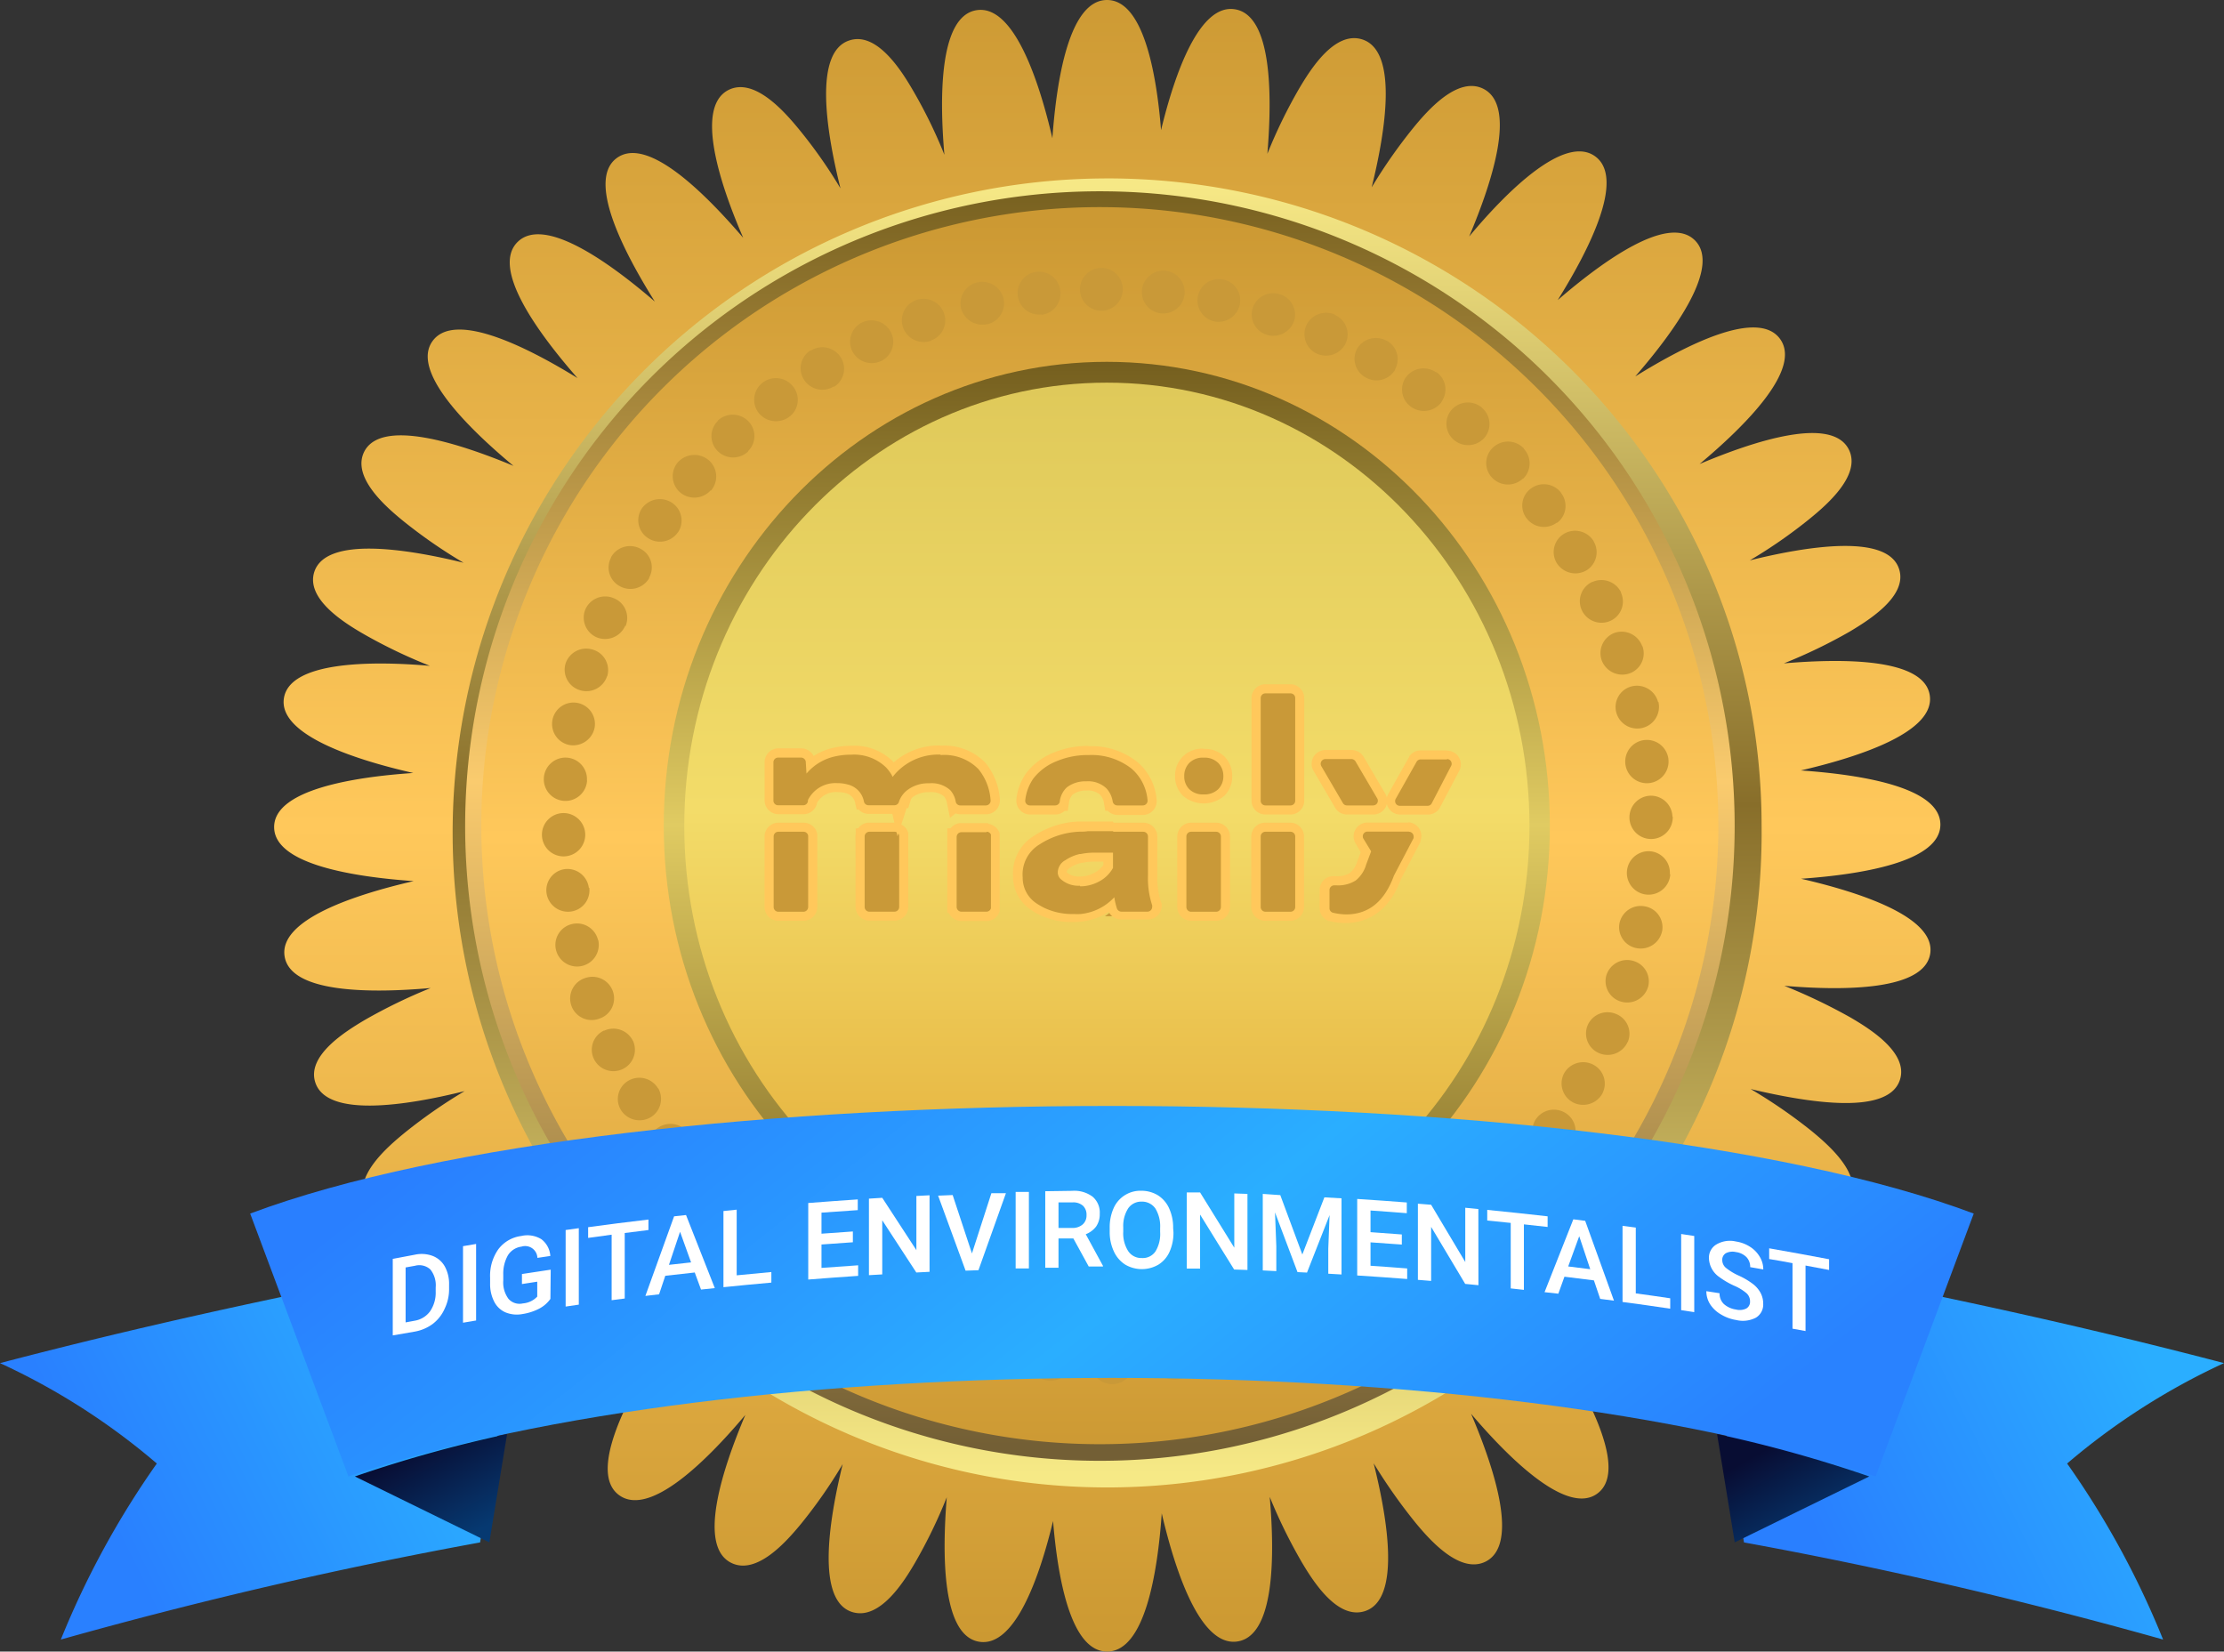 <svg xmlns="http://www.w3.org/2000/svg" xmlns:xlink="http://www.w3.org/1999/xlink" viewBox="0 0 290.6 215.8"><rect x="0" y="0" width="290.6" height="215.8" fill="#333333" stroke="none"/><defs><style>.cls-1,.cls-10,.cls-11,.cls-12,.cls-2,.cls-3,.cls-4,.cls-5,.cls-6,.cls-7,.cls-8,.cls-9{fill-rule:evenodd;}.cls-1{fill:url(#무제_그라디언트_13);}.cls-2{fill:url(#무제_그라디언트_12);}.cls-3{fill:url(#무제_그라디언트_10);}.cls-4{fill:url(#무제_그라디언트_3);}.cls-5{fill:url(#무제_그라디언트_5);}.cls-6{fill:url(#무제_그라디언트_6);}.cls-14,.cls-7{fill:#c99938;}.cls-8{fill:url(#무제_그라디언트_7);}.cls-9{fill:url(#무제_그라디언트_8);}.cls-10{fill:url(#무제_그라디언트_9);}.cls-11{fill:url(#무제_그라디언트_2);}.cls-12{fill:url(#무제_그라디언트_2-2);}.cls-13{fill:#fff;}.cls-15{fill:#ffc85b;}</style><linearGradient id="무제_그라디언트_13" x1="-601.78" y1="653.69" x2="-601.78" y2="651.61" gradientTransform="matrix(104.88, 0, 0, -103.97, 63261.3, 67962.04)" gradientUnits="userSpaceOnUse"><stop offset="0" stop-color="#c93"/><stop offset="0.4" stop-color="#f4be52"/><stop offset="0.51" stop-color="#ffc85b"/><stop offset="1" stop-color="#cc9932"/></linearGradient><linearGradient id="무제_그라디언트_12" x1="-600.53" y1="652.85" x2="-600.53" y2="650.82" gradientTransform="matrix(82.4, 0, 0, -82.4, 49628.77, 53820.05)" gradientUnits="userSpaceOnUse"><stop offset="0" stop-color="#f6e886"/><stop offset="0.48" stop-color="#886e2a"/><stop offset="1" stop-color="#f6e986"/></linearGradient><linearGradient id="무제_그라디언트_10" x1="-600.36" y1="652.76" x2="-600.36" y2="650.68" gradientTransform="matrix(79.92, 0, 0, -79.92, 48123.39, 52191.15)" gradientUnits="userSpaceOnUse"><stop offset="0" stop-color="#735d1d"/><stop offset="0.48" stop-color="#facb6e"/><stop offset="1" stop-color="#735f35"/></linearGradient><linearGradient id="무제_그라디언트_3" x1="-600.2" y1="652.65" x2="-600.2" y2="650.58" gradientTransform="matrix(77.87, 0, 0, -77.87, 46883.74, 50850.54)" gradientUnits="userSpaceOnUse"><stop offset="0" stop-color="#c93"/><stop offset="0.5" stop-color="#ffc85b"/><stop offset="1" stop-color="#c93"/></linearGradient><linearGradient id="무제_그라디언트_5" x1="-597.76" y1="651.28" x2="-597.76" y2="649.21" gradientTransform="matrix(55.78, 0, 0, -58.4, 33486.43, 38082.33)" gradientUnits="userSpaceOnUse"><stop offset="0" stop-color="#745e1e"/><stop offset="0.5" stop-color="#e0cb62"/><stop offset="1" stop-color="#776120"/></linearGradient><linearGradient id="무제_그라디언트_6" x1="-597.34" y1="651.03" x2="-597.34" y2="648.95" gradientTransform="matrix(53.21, 0, 0, -55.83, 31929.11, 36394.97)" gradientUnits="userSpaceOnUse"><stop offset="0" stop-color="#dec859"/><stop offset="0.5" stop-color="#f3dc69"/><stop offset="1" stop-color="#e3aa36"/></linearGradient><linearGradient id="무제_그라디언트_7" x1="-592.92" y1="641.24" x2="-594.35" y2="640.72" gradientTransform="matrix(33.22, 0, 0, -24.59, 19756.94, 15950.58)" gradientUnits="userSpaceOnUse"><stop offset="0" stop-color="#2aaeff"/><stop offset="1" stop-color="#2980ff"/></linearGradient><linearGradient id="무제_그라디언트_8" x1="-589.47" y1="641.29" x2="-590.91" y2="640.77" gradientTransform="matrix(33.21, 0, 0, -24.59, 19858.17, 15950.58)" gradientUnits="userSpaceOnUse"><stop offset="0" stop-color="#2aaeff"/><stop offset="1" stop-color="#297fff"/></linearGradient><linearGradient id="무제_그라디언트_9" x1="-602.88" y1="640.79" x2="-601.03" y2="640.29" gradientTransform="matrix(108.5, 0, 0, -23.33, 65454.6, 15111.68)" gradientUnits="userSpaceOnUse"><stop offset="0" stop-color="#297fff"/><stop offset="0.53" stop-color="#2aaeff"/><stop offset="1" stop-color="#2982ff"/></linearGradient><linearGradient id="무제_그라디언트_2" x1="-561.34" y1="603.11" x2="-560.22" y2="601.68" gradientTransform="matrix(9.58, 0, 0, -6.82, 5432.12, 4301.93)" gradientUnits="userSpaceOnUse"><stop offset="0" stop-color="#080d33"/><stop offset="1" stop-color="#063971"/></linearGradient><linearGradient id="무제_그라디언트_2-2" x1="-552.14" y1="602.77" x2="-551.01" y2="601.34" gradientTransform="matrix(9.58, 0, 0, -6.82, 5517.28, 4301.93)" xlink:href="#무제_그라디언트_2"/></defs><g id="레이어_2" data-name="레이어 2"><g id="레이어_1-2" data-name="레이어 1"><g id="Layer_1"><g id="_876390448" data-name=" 876390448"><g id="그룹_48" data-name="그룹 48"><path id="패스_67" data-name="패스 67" class="cls-1" d="M151.71,17c1.8-7.43,5-16.51,9.63-15.79,4.86.74,4.91,11.14,4.26,18.89a66,66,0,0,1,4.16-8.54C171.22,9.1,174.38,4,178,5.15c4.67,1.5,3.1,11.77,1.23,19.33a68.14,68.14,0,0,1,5.46-7.8c1.83-2.23,5.77-6.76,9.13-5.08,4.4,2.21,1.18,12.14-1.85,19.3,5-6,12.47-13.34,16.45-10.48s-.75,12.17-4.88,18.79c5.93-5.12,14.43-11.25,17.91-7.82s-2.66,11.91-7.78,17.8c6.65-4.13,16-8.87,18.91-4.92s-4.5,11.33-10.5,16.36c7.24-3.06,17.23-6.28,19.48-1.93,1.71,3.32-2.83,7.24-5.09,9.08a65.09,65.09,0,0,1-7.83,5.44c7.61-1.89,18-3.5,19.5,1.12,1.17,3.55-4,6.72-6.45,8.19a68.05,68.05,0,0,1-8.6,4.15c7.81-.67,18.3-.67,19.06,4.15s-9.19,8.06-16.85,9.84c7.84.54,18.22,2.17,18.24,7.06s-10.38,6.54-18.21,7.09c7.65,1.76,17.64,5,16.88,9.8s-11.23,4.86-19.06,4.19a74.23,74.23,0,0,1,8.63,4.13c2.51,1.47,7.63,4.62,6.47,8.17-1.52,4.64-11.87,3-19.5,1.19a67.32,67.32,0,0,1,7.87,5.41c2.24,1.83,6.8,5.74,5.1,9.06-2.22,4.36-12.24,1.17-19.47-1.85,6,5,13.44,12.37,10.56,16.32s-12.28-.76-18.95-4.87c5.16,5.89,11.32,14.32,7.85,17.77s-12-2.65-18-7.75c4.17,6.62,8.93,15.9,5,18.77s-11.44-4.48-16.49-10.43c3.05,7.17,6.3,17.08,1.91,19.31-3.35,1.68-7.31-2.82-9.16-5.06a71.22,71.22,0,0,1-5.48-7.78c1.89,7.55,3.52,17.82-1.15,19.32-3.59,1.15-6.77-3.91-8.25-6.41a67.88,67.88,0,0,1-4.18-8.52c.67,7.74.65,18.14-4.21,18.89s-8.13-9.16-9.9-16.74c-.54,7.77-2.21,18.06-7.14,18.06-4.71,0-6.44-9.45-7.06-17.06-1.79,7.43-5,16.51-9.63,15.78-4.84-.74-4.89-11.13-4.26-18.88a65.55,65.55,0,0,1-4.15,8.56c-1.45,2.49-4.63,7.57-8.22,6.43-4.67-1.48-3.08-11.76-1.23-19.32a65.56,65.56,0,0,1-5.44,7.8c-1.85,2.24-5.78,6.78-9.14,5.09-4.39-2.2-1.19-12.13,1.86-19.32-5.05,6-12.47,13.36-16.47,10.5s.74-12.17,4.88-18.79c-5.91,5.12-14.41,11.25-17.91,7.8s2.66-11.89,7.8-17.78c-6.66,4.13-16,8.87-18.94,4.92s4.51-11.33,10.51-16.36c-7.24,3-17.23,6.27-19.48,1.93-1.72-3.32,2.84-7.24,5.09-9.08a67.29,67.29,0,0,1,7.84-5.45c-7.62,1.9-18,3.51-19.51-1.13-1.16-3.53,4-6.7,6.47-8.17a70.27,70.27,0,0,1,8.6-4.17c-7.81.69-18.3.69-19.08-4.13s9.21-8.08,16.86-9.84c-7.83-.55-18.23-2.18-18.23-7.06S46.18,101.53,54,101c-7.67-1.74-17.66-5-16.9-9.78S48.36,86.32,56.17,87a67.36,67.36,0,0,1-8.61-4.13c-2.52-1.45-7.64-4.6-6.49-8.15,1.52-4.63,11.89-3.06,19.5-1.19a66,66,0,0,1-7.85-5.43C50.46,66.26,45.9,62.35,47.6,59c2.24-4.33,12.24-1.15,19.49,1.87-6-5-13.45-12.38-10.56-16.32s12.26.74,18.93,4.85c-5.14-5.87-11.32-14.3-7.84-17.77s12,2.65,17.94,7.77c-4.15-6.62-8.92-15.92-4.94-18.77S92,25.12,97.11,31.07C94,23.9,90.81,14,95.18,11.76c3.37-1.7,7.31,2.82,9.16,5.06a63.84,63.84,0,0,1,5.48,7.79c-1.89-7.56-3.5-17.83,1.17-19.33,3.57-1.17,6.77,3.91,8.22,6.39a63.24,63.24,0,0,1,4.19,8.55c-.67-7.75-.63-18.14,4.21-18.89s8.13,9.13,9.9,16.73C138.07,10.28,139.74,0,144.65,0,149.36,0,151.1,9.42,151.71,17Z"/><path id="패스_68" data-name="패스 68" class="cls-2" d="M144.65,23.31c47.23,0,85.53,37.87,85.53,84.58a85.52,85.52,0,1,1-86.46-84.57Z"/><path id="패스_69" data-name="패스 69" class="cls-3" d="M144.64,25a82.94,82.94,0,1,1-83.86,82.93A82.94,82.94,0,0,1,144.64,25Z"/><path id="패스_70" data-name="패스 70" class="cls-4" d="M144.65,27.07a80.82,80.82,0,1,1-81.76,80.81A80.83,80.83,0,0,1,144.65,27.07Z"/><path id="패스_71" data-name="패스 71" class="cls-5" d="M144.62,47.28c32,0,57.89,27.14,57.89,60.61s-25.92,60.61-57.89,60.61-57.89-27.15-57.89-60.61S112.65,47.28,144.62,47.28Z"/><path id="패스_72" data-name="패스 72" class="cls-6" d="M144.62,50c30.51,0,55.23,26,55.23,57.93s-24.72,58-55.23,58-55.21-26-55.21-58S114.13,50,144.62,50Z"/><path id="패스_73" data-name="패스 73" class="cls-7" d="M143.93,35a2.8,2.8,0,1,1-2.82,2.81A2.83,2.83,0,0,1,143.93,35Zm1.4,140.24a2.81,2.81,0,1,1-2.81,2.83,2.8,2.8,0,0,1,2.81-2.83Zm7-139.86a2.8,2.8,0,1,1-3.12,2.49,2.85,2.85,0,0,1,3.12-2.5ZM137.6,174.84a2.8,2.8,0,1,1-3.12,2.49,2.85,2.85,0,0,1,3.12-2.49ZM159.85,36.52A2.78,2.78,0,0,1,162,39.79v0A2.84,2.84,0,0,1,158.69,42a2.8,2.8,0,1,1,1.16-5.48ZM130.62,173.77a2.8,2.8,0,0,1,2.19,3.29h0a2.85,2.85,0,0,1-3.37,2.18,2.8,2.8,0,0,1,1.08-5.5l.1,0ZM167.24,38.45a2.79,2.79,0,0,1,1.86,3.47v0a2.87,2.87,0,0,1-3.58,1.82,2.78,2.78,0,0,1-1.84-3.48l0,0a2.81,2.81,0,0,1,3.55-1.8ZM123.8,172a2.81,2.81,0,1,1-3.57,1.82A2.82,2.82,0,0,1,123.8,172ZM174.4,41.14a2.78,2.78,0,0,1,1.47,3.64s0,0,0,0a2.86,2.86,0,0,1-3.74,1.46,2.81,2.81,0,0,1-1.45-3.7h0a2.86,2.86,0,0,1,3.74-1.44ZM117.19,169.51a2.8,2.8,0,0,1,1.47,3.66v0a2.85,2.85,0,0,1-3.73,1.45,2.77,2.77,0,0,1-1.49-3.64l0-.05a2.87,2.87,0,0,1,3.73-1.44Zm64-125a2.75,2.75,0,0,1,1.1,3.74.16.16,0,0,1,0,.07,2.83,2.83,0,0,1-3.85,1,2.78,2.78,0,0,1-1.1-3.78l0,0a2.86,2.86,0,0,1,3.86-1ZM110.88,166.38a2.78,2.78,0,0,1,1.09,3.77s0,0,0,0a2.86,2.86,0,0,1-3.88,1.05,2.79,2.79,0,0,1-1-3.8v0a2.87,2.87,0,0,1,3.85-1.06Zm76.8-117.77a2.77,2.77,0,0,1,.69,3.86l0,.05a2.87,2.87,0,0,1-4,.63,2.76,2.76,0,0,1-.67-3.85l0,0a2.86,2.86,0,0,1,3.94-.65Zm-82.74,114a2.77,2.77,0,0,1,.67,3.87l0,0a2.85,2.85,0,0,1-3.94.66,2.79,2.79,0,0,1-.67-3.89l0,0a2.85,2.85,0,0,1,3.94-.65Zm88.73-109.3a2.78,2.78,0,0,1,.28,3.91l0,0a2.86,2.86,0,0,1-4,.24,2.78,2.78,0,0,1-.28-3.91l0,0a2.85,2.85,0,0,1,4-.26Zm-94.24,105a2.79,2.79,0,0,1,.25,3.94l0,0a2.85,2.85,0,0,1-4,.22,2.73,2.73,0,0,1-.31-3.87l.06-.07a2.86,2.86,0,0,1,4-.25Zm99.69-99.66a2.79,2.79,0,0,1-.12,3.92l-.05,0a2.85,2.85,0,0,1-4-.17,2.76,2.76,0,0,1,.12-3.91l.05-.05a2.85,2.85,0,0,1,4,.16ZM94.39,153.37a2.79,2.79,0,0,1-.16,3.94l0,0a2.82,2.82,0,0,1-4-.17,2.77,2.77,0,0,1,.11-3.91l.06-.05a2.87,2.87,0,0,1,4,.16ZM204,64.45a2.75,2.75,0,0,1-.52,3.85l-.07,0a2.83,2.83,0,0,1-3.94-.58,2.74,2.74,0,0,1,.52-3.85.18.18,0,0,1,.07-.05,2.82,2.82,0,0,1,3.92.57ZM89.89,148a2.78,2.78,0,0,1-.56,3.9l0,0a2.87,2.87,0,0,1-4-.59,2.78,2.78,0,0,1,.56-3.89l0,0a2.88,2.88,0,0,1,4,.56ZM208.23,70.73a2.78,2.78,0,0,1-.94,3.8l0,0a2.87,2.87,0,0,1-3.9-1,2.78,2.78,0,0,1,1-3.8l0,0a2.85,2.85,0,0,1,3.86,1ZM86,142.19A2.8,2.8,0,0,1,85,146l0,0a2.87,2.87,0,0,1-3.89-1,2.76,2.76,0,0,1,1-3.79l0,0a2.84,2.84,0,0,1,3.87,1Zm125.8-64.76a2.77,2.77,0,0,1-1.35,3.68l0,0a2.84,2.84,0,0,1-3.76-1.37,2.79,2.79,0,0,1,1.34-3.7l.05,0a2.86,2.86,0,0,1,3.75,1.38ZM82.71,136a2.8,2.8,0,0,1-1.39,3.71h0a2.83,2.83,0,0,1-3.73-1.37,2.77,2.77,0,0,1,1.32-3.68l.07,0A2.84,2.84,0,0,1,82.7,136Zm131.9-51.57A2.77,2.77,0,0,1,212.89,88l0,0a2.87,2.87,0,0,1-3.61-1.74A2.83,2.83,0,0,1,211,82.68h0a2.86,2.86,0,0,1,3.58,1.75ZM80.09,129.55a2.78,2.78,0,0,1-1.73,3.53h0a2.81,2.81,0,1,1-1.85-5.3h0a2.83,2.83,0,0,1,3.57,1.74ZM216.7,91.71A2.83,2.83,0,1,1,211.17,93a2.78,2.78,0,0,1,2.09-3.33h0a2.86,2.86,0,0,1,3.4,2.08ZM78.17,122.83a2.83,2.83,0,1,1-5.53,1.25h0a2.79,2.79,0,0,1,2.11-3.34h0a2.82,2.82,0,0,1,3.39,2.08ZM218,99.16a2.83,2.83,0,1,1-3.16-2.46h0A2.84,2.84,0,0,1,218,99.14ZM77,116a2.79,2.79,0,0,1-2.44,3.11h0a2.83,2.83,0,0,1-3.15-2.44,2.78,2.78,0,0,1,2.42-3.11h0A2.82,2.82,0,0,1,76.94,116Zm141.57-9.29a2.83,2.83,0,1,1-2.92-2.74h0a2.82,2.82,0,0,1,2.88,2.73ZM76.47,109a2.83,2.83,0,1,1-2.9-2.76h0A2.84,2.84,0,0,1,76.47,109Zm141.78,5.23a2.84,2.84,0,1,1-2.63-3h0a2.81,2.81,0,0,1,2.57,3ZM76.71,102a2.83,2.83,0,1,1-2.61-3h0a2.81,2.81,0,0,1,2.59,3Zm140.47,19.66a2.85,2.85,0,0,1-3.33,2.23,2.78,2.78,0,0,1-2.24-3.25v0a2.83,2.83,0,0,1,3.32-2.21,2.77,2.77,0,0,1,2.26,3.2.13.13,0,0,1,0,.06ZM77.69,95.11a2.86,2.86,0,0,1-3.32,2.23,2.8,2.8,0,1,1,3.32-2.23ZM215.33,129a2.84,2.84,0,0,1-3.53,1.87,2.78,2.78,0,0,1-1.9-3.44l0,0a2.84,2.84,0,0,1,3.53-1.87,2.78,2.78,0,0,1,1.91,3.43.64.64,0,0,1,0,.07Zm-136-40.67a2.84,2.84,0,0,1-3.53,1.86,2.8,2.8,0,0,1-1.91-3.46v0a2.84,2.84,0,0,1,3.53-1.86,2.79,2.79,0,0,1,1.94,3.43l0,.06Zm133.36,47.79a2.86,2.86,0,0,1-3.72,1.5,2.79,2.79,0,0,1-1.52-3.65v0a2.83,2.83,0,0,1,3.71-1.48,2.77,2.77,0,0,1,1.56,3.6.14.14,0,0,1,0,.06Zm-131-54.35A2.87,2.87,0,0,1,78,83.29a2.81,2.81,0,0,1-1.52-3.65l0,0a2.83,2.83,0,0,1,3.71-1.48,2.77,2.77,0,0,1,1.57,3.6l0,.06Zm127.68,61.13a2.88,2.88,0,0,1-3.86,1.13,2.81,2.81,0,0,1-1.14-3.78l0,0a2.86,2.86,0,0,1,3.86-1.11,2.79,2.79,0,0,1,1.13,3.77ZM84.85,75.5A2.84,2.84,0,0,1,81,76.6a2.76,2.76,0,0,1-1.16-3.73l0-.06a2.84,2.84,0,0,1,3.84-1.11h0a2.74,2.74,0,0,1,1.18,3.7.31.31,0,0,0-.05.1ZM205.4,149.36a2.83,2.83,0,0,1-3.94.71,2.78,2.78,0,0,1-.75-3.87l0,0a2.86,2.86,0,0,1,3.94-.71,2.77,2.77,0,0,1,.74,3.86s0,0,0,0ZM88.57,69.57a2.85,2.85,0,0,1-3.94.71,2.77,2.77,0,0,1-.75-3.86l0,0a2.88,2.88,0,0,1,3.95-.71,2.78,2.78,0,0,1,.76,3.85l0,0Zm112.16,85.77a2.85,2.85,0,0,1-4,.3,2.75,2.75,0,0,1-.37-3.87l.06-.07a2.85,2.85,0,0,1,4-.32,2.78,2.78,0,0,1,.36,3.91l-.06.06ZM92.88,64.05a2.88,2.88,0,0,1-4,.3,2.8,2.8,0,0,1-.3-3.95h0a2.9,2.9,0,0,1,4-.29,2.81,2.81,0,0,1,.31,4h0ZM195.46,160.8a2.86,2.86,0,0,1-4-.09,2.78,2.78,0,0,1,.07-3.92l0,0a2.86,2.86,0,0,1,4,.11,2.76,2.76,0,0,1,0,3.89l-.07.06ZM97.75,59a2.86,2.86,0,0,1-4-.09A2.76,2.76,0,0,1,93.8,55l0-.05a2.85,2.85,0,0,1,4,.11,2.75,2.75,0,0,1-.07,3.9l0,0Zm91.89,106.73a2.86,2.86,0,0,1-4-.53,2.76,2.76,0,0,1,.48-3.88l.05,0a2.84,2.84,0,0,1,4,.52,2.78,2.78,0,0,1-.48,3.9l0,0ZM103.13,54.46a2.9,2.9,0,0,1-4-.51A2.81,2.81,0,0,1,99.65,50h0a2.85,2.85,0,0,1,4,.53,2.77,2.77,0,0,1-.46,3.89l-.05,0ZM183.34,170a2.85,2.85,0,0,1-3.9-.92,2.77,2.77,0,0,1,.87-3.81l.06,0a2.86,2.86,0,0,1,3.9.91,2.8,2.8,0,0,1-.89,3.84l0,0ZM108.94,50.5a2.84,2.84,0,0,1-3.9-.91,2.76,2.76,0,0,1,.85-3.8l.09,0a2.84,2.84,0,0,1,3.89.92,2.78,2.78,0,0,1-.88,3.83l0,0Zm67.69,123.11a2.87,2.87,0,0,1-3.8-1.31,2.79,2.79,0,0,1,1.32-3.73h0a2.85,2.85,0,0,1,3.78,1.31,2.78,2.78,0,0,1-1.26,3.73l-.05,0ZM115.13,47.17a2.84,2.84,0,0,1-3.78-1.32,2.8,2.8,0,0,1,1.3-3.72h0a2.86,2.86,0,0,1,3.78,1.31,2.78,2.78,0,0,1-1.27,3.72l0,0Zm54.43,129.35a2.81,2.81,0,1,1-2-5.25l.07,0a2.86,2.86,0,0,1,3.63,1.69,2.78,2.78,0,0,1-1.65,3.57l-.06,0Zm-47.91-132A2.85,2.85,0,0,1,118,42.79a2.81,2.81,0,0,1,1.71-3.58,2.85,2.85,0,0,1,3.63,1.69,2.77,2.77,0,0,1-1.65,3.57l0,0ZM161.6,178.85a2.84,2.84,0,0,1-3.41-2.08,2.79,2.79,0,0,1,2.07-3.35h.05a2.8,2.8,0,0,1,1.43,5.41l-.14,0ZM129,42.35a2.87,2.87,0,0,1-3.42-2.07,2.8,2.8,0,0,1,2.09-3.37h0A2.85,2.85,0,0,1,131.12,39a2.81,2.81,0,0,1-2.1,3.37Zm24.91,137.87a2.8,2.8,0,1,1-.7-5.55,2.85,2.85,0,0,1,3.17,2.42,2.8,2.8,0,0,1-2.46,3.13h0ZM136.1,41.08A2.8,2.8,0,1,1,138.55,38a2.8,2.8,0,0,1-2.45,3.13Z"/><path id="패스_74" data-name="패스 74" class="cls-8" d="M0,178.11c22.88-6,45.9-10.75,69-14.92l-6.27,38.35q-27.39,5-54.78,12.69a113.91,113.91,0,0,1,12.54-23A88.15,88.15,0,0,0,0,178.11Z"/><path id="패스_75" data-name="패스 75" class="cls-9" d="M290.6,178.11c-22.87-6-45.88-10.75-69-14.92l6.28,38.35q27.39,5,54.76,12.69a113.15,113.15,0,0,0-12.54-23A88.8,88.8,0,0,1,290.6,178.11Z"/><path id="패스_76" data-name="패스 76" class="cls-10" d="M32.69,158.57l12.84,34.35c50.35-17.17,149.2-17.17,199.55,0l12.82-34.35C208,139.82,82.67,139.82,32.69,158.57Z"/><path id="패스_77" data-name="패스 77" class="cls-11" d="M66.26,187.38a172.87,172.87,0,0,0-19.89,5.54l17.57,8.61Z"/><path id="패스_78" data-name="패스 78" class="cls-12" d="M224.36,187.38a174,174,0,0,1,19.89,5.54l-17.58,8.61Z"/></g><path class="cls-13" d="M51.32,174.49v-10l2.91-.55a4.14,4.14,0,0,1,2.32.17,3.1,3.1,0,0,1,1.58,1.39,4.72,4.72,0,0,1,.55,2.37v.5a5.82,5.82,0,0,1-.56,2.59A5.09,5.09,0,0,1,56.53,173a5.6,5.6,0,0,1-2.37,1ZM53,165.61v7.18l1.12-.21a3.12,3.12,0,0,0,2.07-1.23,4.3,4.3,0,0,0,.74-2.57v-.56a3.3,3.3,0,0,0-.7-2.35,2.14,2.14,0,0,0-2-.48Z"/><path class="cls-13" d="M62.21,172.54l-1.71.29v-10l1.71-.29Z"/><path class="cls-13" d="M71.92,169.72a4.14,4.14,0,0,1-1.5,1.29,7,7,0,0,1-2.16.69,3.92,3.92,0,0,1-2.21-.22,3,3,0,0,1-1.47-1.39,5,5,0,0,1-.54-2.37v-.78a6,6,0,0,1,1.07-3.7,4.45,4.45,0,0,1,3-1.74,3.51,3.51,0,0,1,2.63.42,3,3,0,0,1,1.17,2.19l-1.69.25a1.6,1.6,0,0,0-2.08-1.47A2.46,2.46,0,0,0,66.38,164a4.84,4.84,0,0,0-.62,2.55v.77a3.59,3.59,0,0,0,.68,2.39,1.92,1.92,0,0,0,1.88.6,2.9,2.9,0,0,0,1.88-.89v-1.95l-2,.31v-1.31l3.76-.57Z"/><path class="cls-13" d="M75.63,170.47l-1.72.25v-10l1.72-.24Z"/><path class="cls-13" d="M84.73,160.72l-3.1.39v8.56l-1.71.22v-8.56c-1,.14-2,.27-3.07.42v-1.4q3.93-.54,7.88-1Z"/><path class="cls-13" d="M90.78,166.27l-3.85.43-.81,2.42-1.79.21,3.75-10.4,1.56-.17q1.88,4.77,3.76,9.55l-1.8.19C91.33,167.75,91.05,167,90.78,166.27Zm-3.37-1,2.89-.32-1.44-4Z"/><path class="cls-13" d="M96.26,166.64l4.53-.43v1.38q-3.14.28-6.26.6v-9.95l1.73-.18Z"/><path class="cls-13" d="M111.44,162.32l-4.1.29v3.06l4.79-.34v1.38q-3.27.22-6.52.48v-10c2.15-.17,4.31-.32,6.47-.47v1.4q-2.37.15-4.74.33v2.75l4.1-.29Z"/><path class="cls-13" d="M121.46,166.18l-1.73.09-4.45-6.82v7.07l-1.74.1v-10l1.74-.11,4.46,6.84v-7.08l1.72-.09Z"/><path class="cls-13" d="M127,163.78c.84-2.62,1.69-5.25,2.54-7.87l1.9,0q-1.8,5-3.59,10.06l-1.68.06q-1.8-4.9-3.59-9.8l1.9-.08Z"/><path class="cls-13" d="M134.44,165.74l-1.73,0v-10l1.73,0Z"/><path class="cls-13" d="M140.25,161.82l-1.94,0v3.83l-1.73,0v-10l3.51-.05a4,4,0,0,1,2.67.76,2.71,2.71,0,0,1,.94,2.23,2.83,2.83,0,0,1-.48,1.68,3.11,3.11,0,0,1-1.35,1l2.25,4.13v.09h-1.86Zm-1.94-1.37,1.79,0a2,2,0,0,0,1.37-.46,1.54,1.54,0,0,0,.5-1.21,1.6,1.6,0,0,0-.46-1.23,1.9,1.9,0,0,0-1.36-.44l-1.84,0Z"/><path class="cls-13" d="M153.33,161a6,6,0,0,1-.51,2.56,3.8,3.8,0,0,1-1.45,1.68,4.29,4.29,0,0,1-4.34,0,4,4,0,0,1-1.47-1.69A5.91,5.91,0,0,1,145,161v-.56a6.11,6.11,0,0,1,.51-2.57,3.82,3.82,0,0,1,3.63-2.28,4.13,4.13,0,0,1,2.17.6,3.9,3.9,0,0,1,1.46,1.71,6,6,0,0,1,.52,2.56Zm-1.74-.54a4.47,4.47,0,0,0-.62-2.55,2.11,2.11,0,0,0-1.79-.9,2.07,2.07,0,0,0-1.76.87,4.26,4.26,0,0,0-.65,2.48v.58a4.31,4.31,0,0,0,.65,2.54,2.05,2.05,0,0,0,1.78.9,2,2,0,0,0,1.77-.85,4.33,4.33,0,0,0,.62-2.55Z"/><path class="cls-13" d="M163,165.94l-1.74-.06c-1.48-2.4-3-4.8-4.45-7.18v7.06l-1.74,0v-9.95l1.74,0,4.47,7.22v-7.09L163,156Z"/><path class="cls-13" d="M167.29,156.16l2.88,7.76,2.88-7.47,2.24.13v9.95l-1.73-.1v-3.28c.06-1.46.12-2.92.17-4.38q-1.47,3.75-2.95,7.51l-1.24-.06q-1.47-3.91-2.94-7.8c.06,1.46.11,2.92.17,4.39v3.28L165,166v-10Z"/><path class="cls-13" d="M183.17,162.62l-4.09-.29v3.06c1.59.11,3.19.22,4.79.35v1.38c-2.18-.17-4.35-.32-6.53-.46v-10q3.24.21,6.48.46v1.4c-1.58-.13-3.16-.24-4.74-.35V161c1.36.09,2.73.19,4.09.3Z"/><path class="cls-13" d="M193.18,167.93l-1.73-.17L187,160.31v7.06l-1.73-.14v-9.95l1.73.14,4.46,7.48v-7.09l1.71.17Z"/><path class="cls-13" d="M202.22,160.32l-3.1-.34v8.56l-1.72-.19v-8.56l-3.07-.31v-1.39q3.94.39,7.89.84Z"/><path class="cls-13" d="M208.27,167.3c-1.28-.17-2.56-.33-3.85-.48l-.8,2.22-1.8-.2q1.88-4.77,3.76-9.52l1.55.2q1.88,5.21,3.76,10.43l-1.8-.23C208.82,168.91,208.55,168.1,208.27,167.3Zm-3.36-1.82,2.88.36-1.44-4.31Z"/><path class="cls-13" d="M213.74,169c1.5.2,3,.42,4.5.64V171q-3.11-.47-6.23-.88v-9.95l1.73.23Z"/><path class="cls-13" d="M221.38,171.45l-1.71-.26v-9.95l1.71.26Z"/><path class="cls-13" d="M228.67,170.07a1.42,1.42,0,0,0-.46-1.09,6.36,6.36,0,0,0-1.65-1,10.6,10.6,0,0,1-1.91-1.12,3.1,3.1,0,0,1-1.35-2.45,2,2,0,0,1,1-1.82,3.5,3.5,0,0,1,2.53-.37,4.69,4.69,0,0,1,1.84.69,3.87,3.87,0,0,1,1.27,1.31,3.17,3.17,0,0,1,.46,1.65l-1.71-.3a1.85,1.85,0,0,0-.48-1.3,2.37,2.37,0,0,0-1.39-.67,1.91,1.91,0,0,0-1.31.15,1,1,0,0,0-.47.93,1.33,1.33,0,0,0,.5,1,7.66,7.66,0,0,0,1.66,1,9.6,9.6,0,0,1,1.86,1.1,3.66,3.66,0,0,1,1,1.18,3,3,0,0,1,.33,1.4,2,2,0,0,1-.95,1.81,3.68,3.68,0,0,1-2.57.31,5.45,5.45,0,0,1-2-.73,4.18,4.18,0,0,1-1.41-1.32,3.19,3.19,0,0,1-.5-1.72l1.73.27a1.88,1.88,0,0,0,.55,1.4,3,3,0,0,0,1.6.73,1.94,1.94,0,0,0,1.35-.14A1,1,0,0,0,228.67,170.07Z"/><path class="cls-13" d="M239,165.94l-3.08-.58v8.56l-1.7-.31v-8.56c-1-.19-2-.37-3.05-.54v-1.4c2.61.46,5.22.93,7.83,1.43Z"/></g></g><polygon class="cls-14" points="144.38 119.72 146.01 118.49 146.28 118.55 146.16 119.12 146.16 119.72 144.38 119.72"/><polyline class="cls-15" points="146.16 119.13 146.16 119.13 146.16 119.13 146.16 119.13"/><path class="cls-14" d="M157.28,104.39a3.08,3.08,0,0,1-2.31-.86,2.9,2.9,0,0,1-.82-2.11,3,3,0,0,1,.82-2.14,3,3,0,0,1,2.31-.87,3.08,3.08,0,0,1,2.32.87,2.94,2.94,0,0,1,.84,2.14,2.87,2.87,0,0,1-.84,2.11A3.12,3.12,0,0,1,157.28,104.39Z"/><path class="cls-15" d="M157.28,99a2.53,2.53,0,0,1,1.9.69,2.4,2.4,0,0,1,.67,1.73,2.35,2.35,0,0,1-.67,1.7,2.57,2.57,0,0,1-1.9.68,2.5,2.5,0,0,1-1.88-.68,2.34,2.34,0,0,1-.66-1.7,2.39,2.39,0,0,1,.66-1.73,2.47,2.47,0,0,1,1.88-.69m0-1.18a3.62,3.62,0,0,0-2.74,1.05,3.53,3.53,0,0,0-1,2.55,3.57,3.57,0,0,0,1,2.53,4.15,4.15,0,0,0,5.47,0,3.52,3.52,0,0,0,1-2.53,3.62,3.62,0,0,0-1-2.56,3.69,3.69,0,0,0-2.75-1Z"/><polygon class="cls-14" points="117.14 105.29 116.95 105.31 116.89 104.66 117.54 104.65 118.39 104.65 118.1 105.45 117.14 105.29"/><path class="cls-15" d="M117.55,105.24v0h0m0-1.18h-1.29l.1,1.28,2.31.27.48-1.54Z"/><polygon class="cls-14" points="112.42 109.28 112.42 108.27 113.57 108.05 114.06 109.28 112.42 109.28"/><path class="cls-15" d="M113,108.27l.16.41H113v-.41m1.1-.44-2.29.44v1.6h3.1l-.64-1.63-.17-.41Z"/><path class="cls-14" d="M165.35,119.72a1.21,1.21,0,0,1-1.21-1.21v-9.22a1.21,1.21,0,0,1,1.14-1.2h3.38a1.22,1.22,0,0,1,1.18,1.2v9.22a1.21,1.21,0,0,1-1.21,1.21Z"/><path class="cls-15" d="M168.66,108.68a.61.61,0,0,1,.58.61v9.22a.61.61,0,0,1-.61.62h-3.28a.62.62,0,0,1-.62-.62v-9.22a.61.61,0,0,1,.58-.61h3.35m0-1.18h-3.46a1.8,1.8,0,0,0-1.7,1.79v9.22a1.8,1.8,0,0,0,1.81,1.8h3.28a1.8,1.8,0,0,0,1.8-1.8v-9.22a1.8,1.8,0,0,0-1.7-1.79Z"/><rect class="cls-14" x="154.42" y="108.09" width="5.7" height="11.63" rx="1.21"/><path class="cls-15" d="M158.91,108.68a.62.62,0,0,1,.62.62v9.21a.62.62,0,0,1-.62.62h-3.28a.61.61,0,0,1-.61-.62V109.3a.61.61,0,0,1,.61-.62h3.28m0-1.18h-3.28a1.81,1.81,0,0,0-1.8,1.8v9.21a1.8,1.8,0,0,0,1.8,1.8h3.28a1.8,1.8,0,0,0,1.81-1.8V109.3a1.81,1.81,0,0,0-1.81-1.8Z"/><path class="cls-14" d="M101.65,119.72a1.21,1.21,0,0,1-1.21-1.21V109.3a1.21,1.21,0,0,1,1.21-1.21H105a1.21,1.21,0,0,1,1.19,1v9.41a1.21,1.21,0,0,1-1.21,1.21Z"/><path class="cls-15" d="M105,108.68a.61.61,0,0,1,.6.52v9.31a.62.62,0,0,1-.62.62h-3.28a.61.61,0,0,1-.61-.62V109.3a.61.61,0,0,1,.61-.62H105m0-1.18h-3.3a1.81,1.81,0,0,0-1.8,1.8v9.21a1.8,1.8,0,0,0,1.8,1.8h3.28a1.8,1.8,0,0,0,1.81-1.8V109.1l0-.1a1.79,1.79,0,0,0-1.77-1.5Z"/><path class="cls-14" d="M113.59,119.72a1.21,1.21,0,0,1-1.16-1.2v-9.21a1.21,1.21,0,0,1,1.08-1.21H117l0,0a1.2,1.2,0,0,1,1,.86l0,.08v9.48a1.21,1.21,0,0,1-1.12,1.19h-3.41Z"/><path class="cls-15" d="M116.91,108.68h0a.61.61,0,0,1,.58.45v9.39a.61.61,0,0,1-.57.6h-3.37a.61.61,0,0,1-.57-.61h0v-9.21h0a.62.62,0,0,1,.62-.62h3.27m.24-1.18h-3.68l-.08,0a1.81,1.81,0,0,0-1.56,1.79v9.21a1.81,1.81,0,0,0,1.67,1.79h3.55a1.8,1.8,0,0,0,1.67-1.76l0-9.42V109l0-.16a1.78,1.78,0,0,0-1.42-1.27l-.08,0Z"/><path class="cls-14" d="M125.6,119.72a1.24,1.24,0,0,1-1.1-.82l-.09-.05V108.78h.16a1.22,1.22,0,0,1,1-.67h3.53l0,0a1.17,1.17,0,0,1,1,.71l0,.11v9.84l0,.08a1.2,1.2,0,0,1-1.06.87H125.6Z"/><path class="cls-15" d="M128.92,108.68h0a.6.6,0,0,1,.56.37v9.63a.61.61,0,0,1-.54.44h-3.36a.62.62,0,0,1-.58-.61s0,0,0,0v-9.15a0,0,0,0,0,0,0,.62.62,0,0,1,.62-.62h3.27m.25-1.18h-3.69l-.08,0a1.79,1.79,0,0,0-1.16.67l-.43,0v11l.23.11a1.81,1.81,0,0,0,1.48,1h3.54a1.76,1.76,0,0,0,1.59-1.29l0-.17v-10l-.1-.23a1.81,1.81,0,0,0-1.36-1l-.07,0Z"/><path class="cls-14" d="M146,105.84a1.19,1.19,0,0,1-1-.54h-.12l-.08-.49a2.66,2.66,0,0,0-.65-1.37,2.9,2.9,0,0,0-2.22-.75,3.39,3.39,0,0,0-2.16.64,2.48,2.48,0,0,0-.73,1.53l-.06.45h-.14a1.19,1.19,0,0,1-1,.52h-3.29a1.21,1.21,0,0,1-1.21-1.21,6.55,6.55,0,0,1,1.18-3.26,8,8,0,0,1,3.21-2.44,11.25,11.25,0,0,1,4.45-.87,9,9,0,0,1,6,1.92,6.7,6.7,0,0,1,2.31,4.59,1.23,1.23,0,0,1-1.21,1.27Z"/><path class="cls-15" d="M142.22,98.66a8.46,8.46,0,0,1,5.63,1.77,6.1,6.1,0,0,1,2.1,4.21.62.62,0,0,1-.62.6H146a.61.61,0,0,1-.61-.53h0a3.26,3.26,0,0,0-.8-1.68,3.46,3.46,0,0,0-2.65-.94,4,4,0,0,0-2.53.78,3,3,0,0,0-.94,1.9h0a.61.61,0,0,1-.6.47h-3.29a.61.61,0,0,1-.62-.61,6.11,6.11,0,0,1,1.06-2.9,7.22,7.22,0,0,1,3-2.25,10.4,10.4,0,0,1,4.21-.82m0-1.19a11.63,11.63,0,0,0-4.68.92,8.42,8.42,0,0,0-3.45,2.62,7.19,7.19,0,0,0-1.3,3.49v.14a1.8,1.8,0,0,0,1.8,1.79h3.29a1.82,1.82,0,0,0,1.22-.47h.41l.15-1a1.89,1.89,0,0,1,.5-1.14,2.83,2.83,0,0,1,1.8-.52,2.4,2.4,0,0,1,1.79.56,2.08,2.08,0,0,1,.49,1.08l.17,1h.32a1.8,1.8,0,0,0,1.3.55h3.3a1.81,1.81,0,0,0,1.8-1.78v-.14a7.24,7.24,0,0,0-2.52-5,9.56,9.56,0,0,0-6.39-2.06Z"/><path class="cls-14" d="M117.1,105.81a1,1,0,0,1-.25,0h-3.37a1.21,1.21,0,0,1-1.18-.93,2.26,2.26,0,0,0-1.72-1.82,4.34,4.34,0,0,0-1.18-.14,3.41,3.41,0,0,0-3.27,1.78,1.21,1.21,0,0,1-1.2,1.11h-3.28a1.22,1.22,0,0,1-1.21-1.21v-5a1.21,1.21,0,0,1,1.21-1.21h3a1.21,1.21,0,0,1,1.2,1v0l0,.29a7.51,7.51,0,0,1,3.22-1.52,9.88,9.88,0,0,1,2.07-.22,6.61,6.61,0,0,1,5,1.85,7.67,7.67,0,0,1,.52.64,8.34,8.34,0,0,1,6.19-2.49,6.85,6.85,0,0,1,5.39,2,7.83,7.83,0,0,1,1.74,4.47,1.23,1.23,0,0,1-1.21,1.27h-3.34a1.25,1.25,0,0,1-.71-.23l-.28.23-.2-1a2.52,2.52,0,0,0-.56-1.22,3.12,3.12,0,0,0-2.33-.7,3.92,3.92,0,0,0-2.38.67,2.67,2.67,0,0,0-1,1.42l-.49,2Z"/><path class="cls-15" d="M122.9,98.66a6.24,6.24,0,0,1,4.95,1.84,7.16,7.16,0,0,1,1.59,4.14.62.62,0,0,1-.62.6h-3.34a.6.6,0,0,1-.6-.49h0a3,3,0,0,0-.71-1.5,3.62,3.62,0,0,0-2.76-.9,4.46,4.46,0,0,0-2.76.82,3.2,3.2,0,0,0-1.22,1.69h0a.62.62,0,0,1-.56.36h-3.38a.61.61,0,0,1-.6-.47h0a2.82,2.82,0,0,0-2.14-2.25,4.93,4.93,0,0,0-1.33-.17,4,4,0,0,0-3.85,2.21v.07a.61.61,0,0,1-.62.61h-3.28a.61.61,0,0,1-.61-.61v-5a.61.61,0,0,1,.61-.62h3a.62.62,0,0,1,.62.62h0l.09,1.47a6.78,6.78,0,0,1,3.85-2.27,9.34,9.34,0,0,1,2-.2,6,6,0,0,1,4.54,1.66,5.29,5.29,0,0,1,.67.87h0c.08.12.13.25.2.37a7.55,7.55,0,0,1,6.27-2.91m0-1.19a9,9,0,0,0-6.13,2.2l-.15-.16a7.12,7.12,0,0,0-5.4-2,10.52,10.52,0,0,0-2.2.23,8.07,8.07,0,0,0-2.72,1.1,1.82,1.82,0,0,0-1.6-1h-3a1.81,1.81,0,0,0-1.8,1.81v5a1.81,1.81,0,0,0,1.8,1.8h3.28a1.8,1.8,0,0,0,1.78-1.52,2.85,2.85,0,0,1,2.69-1.37,4,4,0,0,1,1,.12,1.67,1.67,0,0,1,1.3,1.39l.18.77.26,0a1.77,1.77,0,0,0,1.32.57h3.08l.67,2.92,1.3-4h0v-.08a2.08,2.08,0,0,1,.86-1.15,3.35,3.35,0,0,1,2-.53,2.66,2.66,0,0,1,1.9.52,2,2,0,0,1,.41.93l.39,1.9.73-.58a1.75,1.75,0,0,0,.65.12h3.34a1.81,1.81,0,0,0,1.8-1.78v-.14a8.4,8.4,0,0,0-1.88-4.8,7.43,7.43,0,0,0-5.84-2.24Z"/><path class="cls-14" d="M140.36,120.09a9.28,9.28,0,0,1-4.11-.84,8.32,8.32,0,0,1-1.17-.69,4.61,4.61,0,0,1-2-3.84,5.14,5.14,0,0,1,2.48-4.81,11,11,0,0,1,5.54-1.77l1.06,0h7.23a1.21,1.21,0,0,1,1.21,1.21v5.18a10.86,10.86,0,0,0,.52,3.61l0,.09v0a.92.92,0,0,1,0,.29,1.21,1.21,0,0,1-1.21,1.21h-3.41a1.19,1.19,0,0,1-1.12-.77c-.06-.17-.12-.36-.17-.56a7.43,7.43,0,0,1-4,1.65C141,120.07,140.68,120.09,140.36,120.09Zm2.69-8a7.86,7.86,0,0,0-1.64.17l-.14,0a5.07,5.07,0,0,0-1.65.72c-.67.46-.71.89-.71,1a.68.68,0,0,0,.32.66,2.9,2.9,0,0,0,2,.59,4.65,4.65,0,0,0,2-.47l.2-.1a3.82,3.82,0,0,0,1.46-1.38v-1.22Z"/><path class="cls-15" d="M145.49,108.68h3.89a.62.62,0,0,1,.62.62v5.18a11.17,11.17,0,0,0,.55,3.81h0a.78.78,0,0,1,0,.21.62.62,0,0,1-.62.62h-3.41a.62.62,0,0,1-.57-.4,8.79,8.79,0,0,1-.35-1.48h0a6.94,6.94,0,0,1-4.4,2.19,8.14,8.14,0,0,1-.87,0,8.54,8.54,0,0,1-3.85-.79,9.29,9.29,0,0,1-1.09-.63,4,4,0,0,1-1.76-3.36,4.57,4.57,0,0,1,2.23-4.33,10.26,10.26,0,0,1,5.25-1.65c.33,0,.67,0,1-.06h3.32m-4.29,7.2a5.07,5.07,0,0,0,2.29-.54l.22-.11a4.41,4.41,0,0,0,1.78-1.75v-2h-2.44a8.68,8.68,0,0,0-1.77.18l-.14,0a5.52,5.52,0,0,0-1.86.8,1.85,1.85,0,0,0-1,1.51,1.18,1.18,0,0,0,.52,1.08,3.42,3.42,0,0,0,2.36.75m4.29-8.39h-3.35l-1.1,0a11.48,11.48,0,0,0-5.84,1.88,5.73,5.73,0,0,0-2.73,5.29,5.2,5.2,0,0,0,2.28,4.33,8,8,0,0,0,1.25.73,9.68,9.68,0,0,0,4.36.91,8.51,8.51,0,0,0,1-.06,8,8,0,0,0,3.61-1.28,1.8,1.8,0,0,0,1.59,1H150a1.8,1.8,0,0,0,1.8-1.8,1.51,1.51,0,0,0-.05-.42V118l-.06-.15a10.38,10.38,0,0,1-.47-3.4V109.3a1.81,1.81,0,0,0-1.81-1.8h-3.89Zm-6,6.53s0-.21.45-.5a4.33,4.33,0,0,1,1.46-.63l.12,0a7.28,7.28,0,0,1,1.51-.16h1.25v.45a3.27,3.27,0,0,1-1.16,1l-.18.09a3.86,3.86,0,0,1-1.76.41,2.46,2.46,0,0,1-1.57-.44.66.66,0,0,1-.12-.12V114Z"/><path class="cls-14" d="M165.35,105.84a1.21,1.21,0,0,1-1.21-1.21V91.21A1.21,1.21,0,0,1,165.33,90h3.31a1.22,1.22,0,0,1,1.2,1.21v13.42a1.21,1.21,0,0,1-1.21,1.21Z"/><path class="cls-15" d="M168.63,90.6a.61.61,0,0,1,.61.61v13.42a.61.61,0,0,1-.61.61h-3.28a.61.61,0,0,1-.62-.61V91.21a.61.61,0,0,1,.61-.61h3.29m0-1.19h-3.3a1.81,1.81,0,0,0-1.8,1.8v13.42a1.81,1.81,0,0,0,1.81,1.8h3.28a1.81,1.81,0,0,0,1.8-1.8V91.21a1.81,1.81,0,0,0-1.78-1.8Z"/><path class="cls-14" d="M176,105.84a1.18,1.18,0,0,1-1-.58l-2.84-4.85a1.2,1.2,0,0,1,1-1.82h3.45a1.19,1.19,0,0,1,1,.61l2.84,4.83a1.23,1.23,0,0,1,.16.6,1.21,1.21,0,0,1-1.21,1.21Z"/><path class="cls-15" d="M176.58,99.18a.64.64,0,0,1,.54.31l2.84,4.84a.61.61,0,0,1-.54.91H176a.6.6,0,0,1-.52-.29h0l-2.83-4.84h0a.65.65,0,0,1-.08-.31.62.62,0,0,1,.61-.62h3.44m0-1.18h-3.44a1.81,1.81,0,0,0-1.8,1.8,1.73,1.73,0,0,0,.25.91l2.83,4.84a1.78,1.78,0,0,0,1.54.88h3.46a1.8,1.8,0,0,0,1.8-1.8,1.9,1.9,0,0,0-.22-.87l-2.86-4.87a1.81,1.81,0,0,0-1.56-.89Z"/><path class="cls-14" d="M175.86,120.08a8.57,8.57,0,0,1-1.91-.25,1.23,1.23,0,0,1-.86-1.16V116.3a1.21,1.21,0,0,1,1.15-1.21h0l.3,0a3.83,3.83,0,0,0,2.19-.51,3.62,3.62,0,0,0,1.15-1.8l.55-1.48-.81-1.39a1.21,1.21,0,0,1,1-1.83h5.4a1.21,1.21,0,0,1,1.21,1.21,1.14,1.14,0,0,1-.07.41l-2.61,5C181.34,118.24,179.05,120.08,175.86,120.08Z"/><path class="cls-15" d="M184.09,108.68a.62.62,0,0,1,.62.62.78.78,0,0,1,0,.21l-2.57,4.9q-1.84,5.07-6.24,5.07a7.82,7.82,0,0,1-1.77-.23.61.61,0,0,1-.41-.58V116.3a.62.62,0,0,1,.62-.62h0l.23,0a4.33,4.33,0,0,0,2.57-.63,4.12,4.12,0,0,0,1.37-2.08l.65-1.73-1-1.64a.57.57,0,0,1-.09-.32.61.61,0,0,1,.61-.62h5.4m0-1.18h-5.41a1.81,1.81,0,0,0-1.8,1.8,1.77,1.77,0,0,0,.27.94l.66,1.13-.45,1.2a3.13,3.13,0,0,1-1,1.54,3.23,3.23,0,0,1-1.84.4h-.49a1.8,1.8,0,0,0-1.59,1.79v2.37a1.82,1.82,0,0,0,1.19,1.7l.06,0,.07,0a9.12,9.12,0,0,0,2,.26c2.37,0,5.57-1,7.33-5.78l2.53-4.83,0-.07,0-.07a1.66,1.66,0,0,0,.11-.62,1.8,1.8,0,0,0-1.79-1.8Z"/><path class="cls-14" d="M182.91,105.84a1.21,1.21,0,0,1-1.21-1.21,1.23,1.23,0,0,1,.19-.65l2.72-4.82a1.22,1.22,0,0,1,1-.57h3.44a1.21,1.21,0,0,1,1.07,1.77l-2.55,4.86a1.22,1.22,0,0,1-1.05.62Z"/><path class="cls-15" d="M189.07,99.18a.61.61,0,0,1,.61.62.53.53,0,0,1-.07.28h0L187.06,105a.6.6,0,0,1-.52.29h-3.63a.61.61,0,0,1-.52-.94l2.73-4.85a.62.62,0,0,1,.51-.27h3.44m0-1.18h-3.45a1.79,1.79,0,0,0-1.48.78l0,0,0,.05-2.72,4.82a1.81,1.81,0,0,0,1.54,2.74h3.63a1.8,1.8,0,0,0,1.53-.86l0,0,0,0,2.55-4.86a1.77,1.77,0,0,0,.21-.84,1.8,1.8,0,0,0-1.79-1.8Z"/></g></g></svg>